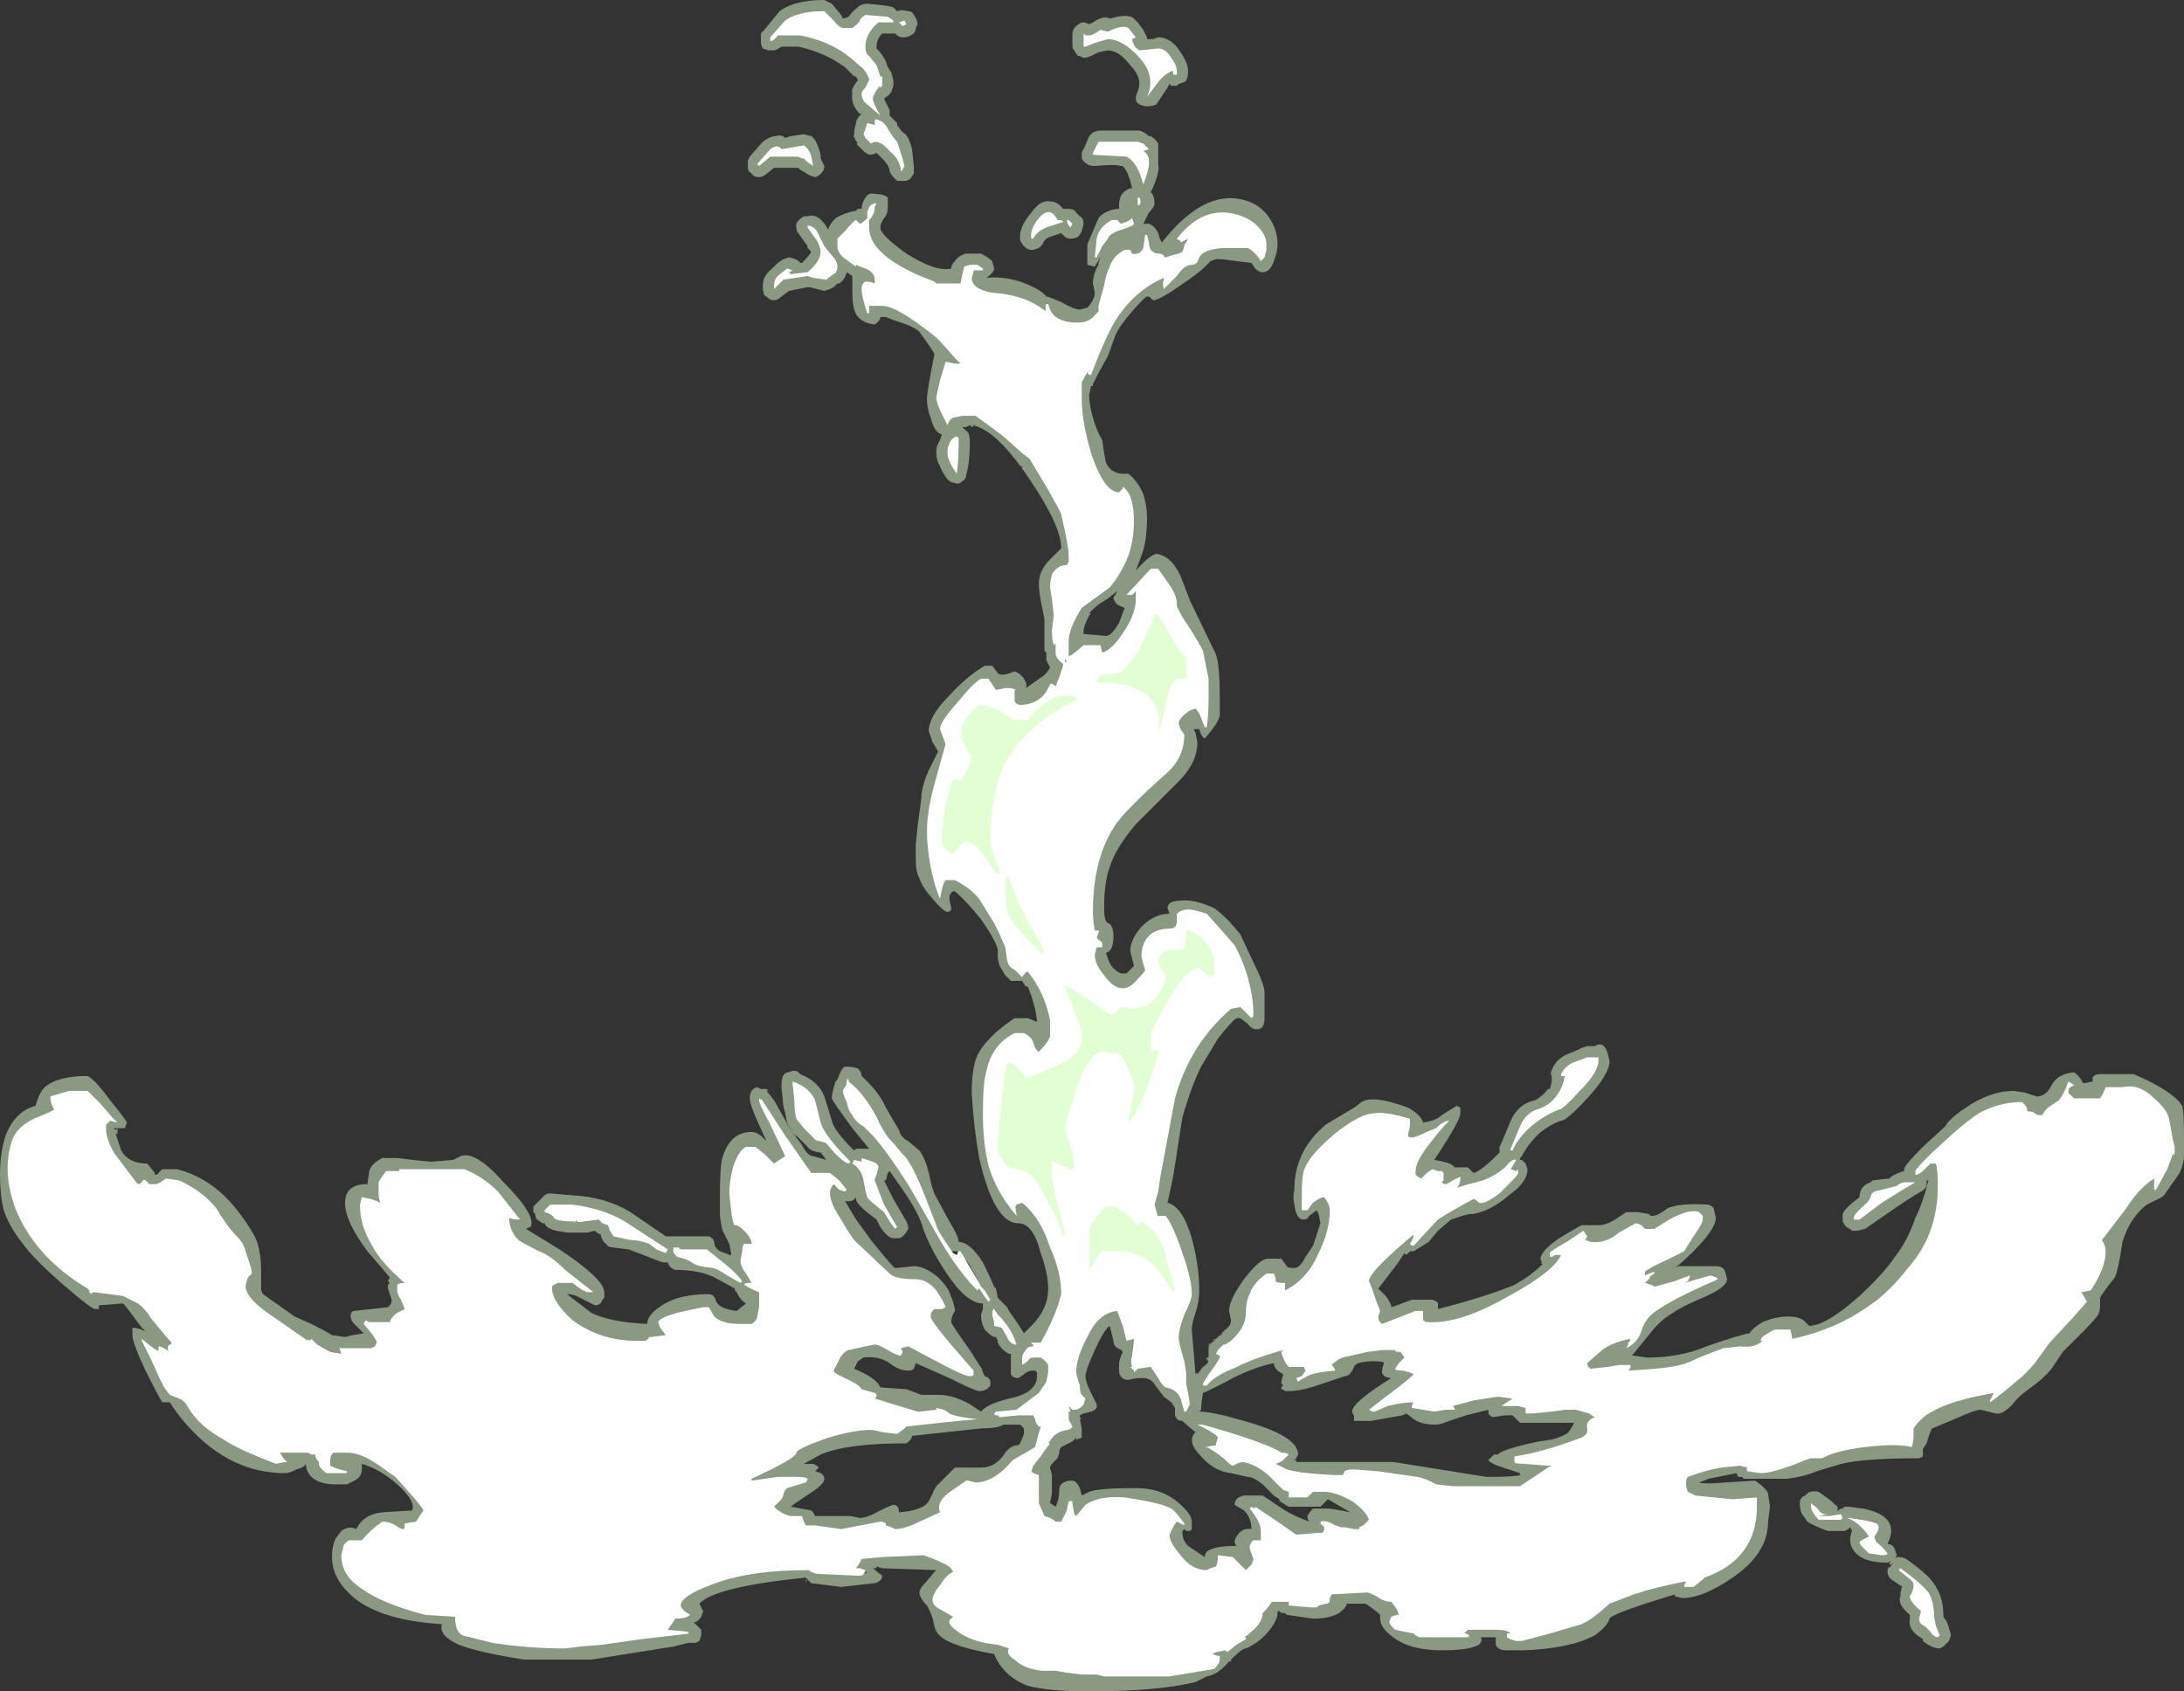 <?xml version="1.0" encoding="UTF-8" standalone="no"?>
<svg xmlns:ffdec="https://www.free-decompiler.com/flash" xmlns:xlink="http://www.w3.org/1999/xlink" ffdec:objectType="shape" height="45.35px" width="58.55px" xmlns="http://www.w3.org/2000/svg">
  <rect width="100%" height="100%" fill="#333333" stroke="none"/>
  <g transform="matrix(1.0, 0.0, 0.0, 1.0, 7.1, 39.75)">
    <path d="M23.4 -39.15 L23.55 -38.95 Q23.6 -38.85 23.65 -38.75 L23.65 -38.7 23.8 -38.7 23.95 -38.75 Q24.3 -38.75 24.55 -38.35 24.75 -38.05 24.75 -37.85 24.75 -37.6 24.65 -37.55 L24.5 -37.5 24.45 -37.45 Q24.35 -37.45 24.3 -37.45 L24.25 -37.5 24.2 -37.4 23.9 -36.95 Q23.8 -36.9 23.65 -36.9 23.55 -36.9 23.45 -36.95 23.35 -37.0 23.35 -37.1 23.35 -37.2 23.4 -37.3 23.55 -37.65 23.2 -38.0 22.9 -38.4 22.6 -38.4 L22.35 -38.35 22.15 -38.25 22.0 -38.2 Q21.9 -38.2 21.85 -38.25 L21.8 -38.25 Q21.75 -38.3 21.7 -38.4 21.65 -38.45 21.65 -38.5 L21.65 -38.85 Q21.65 -38.95 21.75 -39.05 21.85 -39.15 21.95 -39.15 22.0 -39.15 22.1 -39.1 L22.2 -39.15 Q22.5 -39.35 22.65 -39.25 23.15 -39.4 23.3 -39.25 L23.4 -39.15 M23.7 -36.1 L23.75 -36.1 Q23.9 -36.0 23.95 -35.9 L23.95 -35.35 Q24.0 -35.15 23.8 -34.7 L23.75 -34.6 Q23.85 -34.5 23.85 -34.3 23.85 -34.2 23.7 -34.05 L23.55 -33.75 23.7 -33.75 Q23.85 -33.7 23.95 -33.5 24.0 -33.3 24.05 -33.25 25.15 -34.65 26.2 -34.4 26.65 -34.3 26.9 -33.95 27.15 -33.6 27.15 -33.2 27.15 -33.0 27.05 -32.75 26.95 -32.45 26.75 -32.45 26.65 -32.45 26.55 -32.55 L26.45 -32.7 25.65 -32.8 25.5 -32.8 25.35 -32.75 Q25.15 -32.5 24.55 -32.1 24.05 -31.75 23.85 -31.7 23.8 -31.7 23.75 -31.75 23.75 -31.8 23.65 -31.8 23.6 -31.8 23.25 -31.4 22.9 -31.0 22.8 -30.75 L22.6 -30.2 22.35 -29.75 22.2 -29.45 22.2 -29.4 22.15 -29.4 22.1 -29.15 Q22.1 -28.9 22.2 -28.55 22.3 -28.2 22.45 -27.95 22.5 -27.55 22.55 -27.35 22.7 -27.0 23.15 -27.05 23.4 -26.85 23.55 -26.5 23.65 -26.2 23.65 -25.85 23.65 -25.35 23.55 -25.0 23.45 -24.7 23.35 -24.45 23.7 -24.85 23.9 -24.9 24.3 -24.85 24.55 -24.3 L24.8 -23.65 25.5 -22.2 Q25.6 -21.9 25.6 -21.05 L25.6 -20.55 Q25.55 -20.35 25.2 -19.95 25.1 -20.0 25.05 -20.2 L24.9 -20.2 24.95 -20.1 25.0 -19.85 Q25.0 -19.3 24.5 -18.8 L23.35 -17.65 Q22.8 -17.0 22.65 -16.5 22.5 -16.1 22.5 -15.4 22.5 -15.05 22.6 -15.0 22.75 -14.95 22.75 -14.65 22.75 -14.25 22.55 -14.2 L22.6 -14.05 Q22.7 -13.75 22.95 -13.65 L23.1 -13.65 23.3 -13.85 23.2 -14.25 Q23.2 -14.55 23.5 -14.9 23.85 -15.25 24.25 -15.25 L24.2 -15.4 Q24.2 -15.6 24.55 -15.6 24.9 -15.65 25.45 -15.4 25.6 -15.3 25.85 -15.05 L26.15 -14.7 26.5 -13.95 Q26.8 -13.35 26.8 -13.15 L26.8 -12.45 Q26.8 -12.15 26.6 -12.15 26.45 -12.15 26.35 -12.3 L26.15 -12.45 26.05 -12.45 Q25.9 -12.35 25.55 -11.9 L25.1 -11.15 Q24.85 -10.65 24.6 -9.8 L24.35 -8.2 24.2 -7.5 Q24.6 -7.4 24.85 -6.55 25.05 -5.8 25.05 -5.15 25.05 -4.85 24.95 -4.55 24.85 -4.25 24.85 -4.1 L24.95 -2.9 25.0 -2.95 25.0 -2.9 25.15 -3.1 Q25.25 -3.15 25.3 -3.25 L25.25 -3.3 25.25 -3.35 25.3 -3.35 25.3 -3.6 Q25.3 -3.7 25.45 -3.8 L25.5 -3.85 25.4 -3.8 25.45 -3.85 25.5 -3.85 25.6 -3.95 25.65 -3.95 25.65 -4.0 25.75 -4.1 Q25.9 -4.2 25.9 -4.35 L25.85 -4.6 Q25.85 -4.9 26.25 -5.45 26.7 -6.05 26.95 -6.0 L27.25 -6.0 27.4 -5.8 Q27.4 -5.75 27.6 -5.75 27.75 -5.75 27.9 -6.05 L28.1 -6.35 28.3 -6.95 28.25 -7.2 28.2 -7.3 28.0 -7.15 Q27.95 -7.05 27.85 -7.05 27.65 -7.05 27.6 -7.45 27.55 -7.65 27.6 -7.85 27.6 -8.9 28.45 -9.6 L29.2 -10.05 29.4 -10.2 Q29.7 -10.4 30.65 -10.05 31.0 -9.85 31.05 -9.65 31.4 -9.7 31.55 -9.85 L31.95 -10.1 32.05 -10.05 32.05 -9.9 Q32.05 -9.7 31.35 -8.65 31.7 -8.6 31.85 -8.5 L31.9 -8.45 32.25 -8.45 32.4 -8.3 Q32.5 -8.3 32.85 -8.6 L33.1 -8.85 33.1 -9.0 33.15 -9.1 33.4 -9.7 Q33.6 -10.15 34.05 -10.25 34.25 -10.35 34.4 -10.55 L34.45 -10.55 34.5 -10.75 34.5 -10.9 Q34.45 -10.95 34.5 -11.05 34.6 -11.35 34.95 -11.5 35.1 -11.55 35.3 -11.65 L35.45 -11.7 35.65 -11.7 Q35.9 -11.85 36.0 -11.5 L36.05 -11.3 Q36.05 -10.95 35.45 -10.3 34.9 -9.7 34.75 -9.7 34.45 -9.6 34.15 -9.35 33.9 -9.1 33.75 -8.85 L33.7 -8.75 33.65 -8.7 33.65 -8.65 33.7 -8.65 33.8 -8.55 33.85 -8.4 Q33.85 -8.05 33.35 -7.7 32.9 -7.3 32.4 -7.2 L32.3 -7.2 32.1 -7.15 31.8 -7.05 31.45 -6.75 31.2 -6.45 30.8 -6.2 30.7 -6.2 30.6 -6.1 30.55 -6.15 30.35 -5.85 29.85 -5.2 30.05 -5.0 Q30.2 -4.8 30.2 -4.7 L30.35 -4.75 30.75 -4.9 31.3 -4.9 Q31.45 -4.85 31.45 -4.8 L31.45 -4.65 Q32.8 -5.0 33.5 -5.3 33.95 -5.55 34.25 -5.85 L34.2 -5.9 34.25 -5.9 Q34.2 -5.95 34.2 -6.0 34.2 -6.2 34.7 -6.55 35.2 -6.85 35.3 -6.9 L35.8 -6.9 Q35.95 -6.9 36.2 -7.05 L36.5 -7.25 36.8 -7.25 37.1 -7.2 37.15 -7.15 37.2 -7.15 Q37.35 -7.15 37.6 -7.35 37.95 -7.5 38.7 -7.45 38.85 -7.4 38.85 -7.3 L38.9 -7.1 Q38.9 -6.8 38.3 -6.2 38.0 -5.9 37.8 -5.75 L37.9 -5.8 38.9 -5.8 Q39.1 -5.8 39.15 -5.65 L39.2 -5.45 Q39.2 -5.25 38.65 -5.0 37.95 -4.7 37.75 -4.55 37.4 -4.35 37.1 -3.95 L36.65 -3.4 36.7 -3.4 37.05 -3.35 Q37.95 -3.35 38.65 -3.65 39.5 -3.95 39.8 -4.0 39.9 -4.15 40.15 -4.3 40.5 -4.45 40.85 -4.45 41.1 -4.45 41.25 -4.35 L41.4 -4.2 Q41.85 -4.2 42.75 -5.0 43.4 -5.6 43.7 -6.05 44.05 -6.5 44.25 -7.1 44.45 -7.5 44.6 -8.1 L44.55 -8.1 44.55 -7.95 Q44.5 -7.85 44.4 -7.8 44.05 -7.6 43.55 -7.25 L42.9 -6.8 42.7 -6.75 42.55 -6.75 Q42.5 -6.8 42.4 -6.85 42.35 -6.9 42.3 -7.0 L42.3 -7.05 Q42.3 -7.15 42.3 -7.2 42.35 -7.35 42.75 -7.65 42.75 -7.95 43.05 -8.05 L43.1 -8.1 43.55 -8.15 43.6 -8.2 Q43.75 -8.3 43.95 -8.35 L43.95 -8.4 Q43.95 -8.5 44.45 -9.0 L45.05 -9.55 Q45.15 -9.75 45.6 -10.05 46.25 -10.5 46.9 -10.5 L47.2 -10.45 47.5 -10.35 Q47.75 -10.35 47.9 -10.65 48.05 -10.95 48.5 -11.0 48.65 -10.9 48.75 -10.7 L49.0 -10.75 49.0 -10.85 Q49.05 -10.95 49.2 -10.95 L50.1 -10.95 Q51.15 -10.5 51.4 -10.1 51.45 -9.95 51.45 -9.3 L51.45 -8.8 Q51.45 -8.5 51.3 -8.25 L50.95 -7.75 Q50.9 -7.65 50.65 -7.55 L50.45 -7.45 Q50.0 -7.1 49.8 -6.45 49.7 -5.75 49.6 -5.5 L49.4 -5.25 Q49.25 -5.05 49.2 -4.95 L49.2 -4.75 Q49.2 -4.6 49.15 -4.5 49.05 -4.35 48.7 -4.0 L48.2 -3.5 47.9 -3.05 Q47.7 -2.8 47.35 -2.55 47.0 -2.3 46.9 -2.15 46.6 -1.8 46.4 -1.85 L46.0 -1.95 Q45.85 -1.95 45.3 -1.7 L44.7 -1.45 Q44.65 -1.4 44.55 -1.05 L44.45 -0.9 44.45 -0.7 44.35 -0.65 Q42.65 -0.65 42.1 -0.45 L41.6 -0.3 Q41.25 -0.15 40.8 -0.1 L39.65 -0.1 39.6 -0.15 39.5 -0.15 39.45 -0.25 38.7 -0.1 Q38.6 -0.05 38.45 0.0 38.6 0.05 39.15 0.0 L39.95 -0.05 Q40.25 0.15 40.3 0.3 L40.35 0.65 40.3 1.05 Q40.3 1.9 39.35 2.55 38.55 3.1 38.0 3.1 L37.8 3.05 37.8 3.0 37.0 3.25 Q36.1 3.55 36.05 3.65 36.0 3.85 35.65 4.1 35.0 4.45 33.75 4.5 L33.3 4.5 Q33.05 4.5 33.0 4.35 L33.0 4.15 32.6 4.15 Q32.65 4.25 32.55 4.35 32.3 4.5 31.55 4.5 30.7 4.5 30.25 4.15 29.9 3.9 29.9 3.65 29.9 3.6 29.9 3.55 L29.85 3.5 Q29.6 3.3 29.5 3.25 L29.0 3.25 Q29.0 3.35 28.8 3.5 28.55 3.65 28.1 3.65 L27.4 3.55 27.35 3.5 27.25 3.5 27.2 3.45 27.15 3.45 27.15 3.5 Q27.15 3.7 26.9 4.0 26.65 4.3 26.3 4.45 26.2 4.45 25.9 4.75 L25.9 4.8 25.85 4.8 25.8 4.85 Q25.55 5.15 25.25 5.2 L24.95 5.35 Q23.95 5.6 22.1 5.6 21.0 5.6 20.45 5.45 19.8 5.2 19.55 4.6 18.7 4.45 18.3 4.25 18.0 4.1 17.95 3.85 17.9 3.55 17.75 3.3 17.55 3.1 17.55 2.95 17.55 2.85 17.7 2.7 L17.95 2.4 18.0 2.35 16.55 2.3 16.4 2.25 16.4 2.3 16.3 2.3 16.55 2.5 Q16.55 2.65 16.35 2.7 L15.45 2.8 14.65 2.7 14.5 2.55 Q12.05 2.8 11.65 3.25 L11.75 3.45 11.7 3.6 Q11.6 3.75 11.5 3.75 L11.7 3.95 11.7 4.1 11.65 4.25 11.55 4.3 11.35 4.3 10.95 4.4 8.75 4.75 6.95 4.75 Q5.7 4.55 5.2 4.35 4.65 4.1 4.75 3.8 3.15 3.7 2.4 3.1 1.8 2.6 1.8 2.0 1.8 1.7 1.9 1.5 L2.05 1.3 Q2.25 1.15 2.45 1.25 2.65 0.85 3.15 0.8 L3.95 0.75 Q4.05 0.5 3.55 0.05 3.1 -0.35 2.6 -0.5 L2.6 -0.35 Q2.6 -0.15 2.4 -0.05 L2.2 0.05 1.9 0.05 Q1.45 0.05 1.25 -0.15 1.1 -0.3 1.1 -0.5 1.05 -0.4 0.85 -0.35 0.65 -0.25 0.55 -0.25 -0.7 -0.25 -1.7 -1.15 -2.2 -1.6 -2.55 -2.15 L-2.75 -2.15 Q-2.85 -2.3 -3.2 -3.0 -3.55 -3.75 -3.55 -3.95 L-3.55 -4.15 Q-3.4 -4.15 -3.2 -4.05 L-3.3 -4.15 Q-3.7 -4.7 -3.8 -4.8 L-4.45 -4.75 -4.45 -4.65 Q-4.5 -4.65 -4.55 -4.65 -4.65 -4.65 -5.4 -5.3 -6.15 -5.95 -6.45 -6.35 -6.85 -6.85 -7.0 -7.3 -7.1 -7.7 -7.1 -8.25 -7.1 -8.85 -6.95 -9.3 -6.7 -9.95 -6.15 -10.1 -6.05 -10.45 -5.9 -10.6 -5.55 -10.9 -4.75 -10.9 -4.55 -10.8 -4.15 -10.25 -3.7 -9.7 -3.7 -9.65 L-3.75 -9.5 -3.95 -9.5 -3.95 -9.35 -4.0 -9.35 -3.85 -8.9 Q-3.65 -8.55 -3.15 -8.55 L-2.95 -8.3 -2.95 -8.25 -2.9 -8.25 -2.75 -8.4 -2.35 -8.4 Q-1.6 -8.2 -1.05 -7.65 -0.65 -7.25 -0.3 -6.65 -0.1 -6.3 -0.1 -5.65 L-0.1 -5.15 -0.05 -5.05 0.8 -4.45 1.25 -4.25 Q1.65 -4.05 1.8 -3.95 L2.15 -3.9 2.35 -3.95 2.65 -4.0 2.4 -4.25 Q2.3 -4.35 2.3 -4.45 2.3 -4.6 2.4 -4.6 L3.3 -4.7 3.35 -4.75 Q3.4 -4.8 3.4 -4.9 L3.3 -5.2 3.3 -5.3 3.35 -5.35 3.3 -5.4 3.35 -5.5 2.75 -6.2 Q2.15 -7.0 2.15 -7.5 2.15 -8.0 2.75 -8.0 L2.8 -8.35 Q2.85 -8.55 3.15 -8.7 L3.55 -8.7 3.95 -8.65 4.45 -8.6 5.05 -8.65 5.25 -8.75 Q5.65 -8.9 6.4 -8.05 7.15 -7.3 7.15 -6.95 7.15 -6.85 7.1 -6.85 L7.0 -6.8 7.9 -6.25 Q9.1 -5.45 9.1 -5.1 L9.1 -4.95 9.05 -4.9 Q9.0 -4.75 8.85 -4.75 L8.45 -4.95 Q8.3 -5.05 8.1 -5.05 L8.75 -4.55 Q9.25 -4.3 10.25 -4.25 10.25 -4.5 10.65 -4.75 11.1 -5.05 11.9 -5.05 12.05 -5.05 12.1 -4.85 12.2 -4.65 12.65 -4.6 L12.9 -4.8 Q12.8 -4.85 12.7 -5.0 L12.65 -5.1 12.6 -5.15 12.6 -5.2 12.05 -5.5 Q11.65 -5.7 11.0 -5.7 10.95 -5.7 10.85 -5.8 L10.8 -5.9 10.7 -5.9 Q10.65 -5.9 10.4 -6.0 L10.15 -6.1 9.75 -6.25 9.35 -6.3 Q9.2 -6.3 9.15 -6.4 9.05 -6.45 9.0 -6.65 L8.9 -6.7 8.85 -6.75 8.65 -6.7 8.15 -6.7 Q7.55 -6.75 7.5 -6.95 L7.45 -6.95 7.3 -7.05 Q7.25 -7.1 7.25 -7.2 L7.2 -7.25 7.2 -7.4 7.5 -7.7 Q7.55 -7.75 7.65 -7.75 L8.25 -7.7 Q9.15 -7.65 9.8 -7.25 L10.75 -6.6 11.9 -6.6 Q12.05 -6.55 12.05 -6.4 12.1 -6.2 12.35 -6.15 L12.45 -6.1 12.5 -6.1 12.5 -6.15 12.45 -6.4 12.3 -6.7 Q12.25 -6.75 12.2 -7.15 L12.2 -7.7 Q12.2 -8.35 12.25 -8.65 12.45 -9.4 13.05 -9.4 13.15 -9.4 13.3 -9.3 L13.45 -9.15 Q13.4 -9.25 13.2 -9.7 13.0 -10.15 13.0 -10.3 13.0 -10.55 13.2 -10.6 L13.3 -10.55 13.45 -10.55 13.5 -10.5 13.45 -10.5 Q13.5 -10.45 13.45 -10.5 L13.65 -10.25 Q13.85 -9.9 14.1 -9.45 L14.4 -9.05 Q14.55 -8.75 14.7 -8.75 L15.05 -8.65 14.9 -8.85 14.85 -8.85 Q14.6 -8.9 14.55 -9.0 L14.25 -9.3 14.2 -9.3 Q14.1 -9.45 14.0 -9.65 L13.95 -9.9 13.9 -10.1 13.85 -10.6 13.85 -10.65 Q13.85 -11.0 14.05 -11.0 14.25 -11.1 14.35 -10.95 14.85 -10.75 15.0 -10.35 L15.2 -9.7 Q15.25 -9.45 15.75 -8.95 L15.8 -8.9 15.85 -8.95 16.2 -8.95 15.75 -9.5 Q15.2 -10.25 15.2 -10.3 15.2 -10.45 15.3 -10.75 L15.35 -10.8 Q15.45 -11.1 15.55 -11.15 15.75 -11.15 15.9 -11.1 16.0 -11.0 16.0 -10.9 L16.15 -10.75 Q16.5 -10.4 16.65 -10.05 L17.0 -9.45 Q17.05 -9.25 17.25 -9.15 L17.55 -8.9 Q17.7 -8.7 17.8 -8.3 17.9 -7.8 18.0 -7.65 L18.35 -7.0 Q18.6 -6.6 18.6 -6.45 18.9 -6.45 19.25 -5.9 19.45 -5.5 19.55 -5.25 L19.6 -5.2 19.65 -4.95 19.9 -4.7 19.95 -4.6 Q20.2 -4.25 20.35 -4.0 L20.55 -4.2 Q21.0 -4.65 21.0 -5.2 21.0 -5.6 20.8 -6.15 20.6 -6.95 20.2 -6.95 19.55 -6.95 19.15 -8.7 19.0 -9.55 18.95 -10.45 18.95 -11.1 19.1 -11.45 19.35 -11.95 20.1 -12.45 L20.45 -12.45 20.7 -12.35 20.7 -12.4 20.65 -12.7 20.55 -13.05 20.45 -13.3 20.4 -13.3 20.3 -13.45 20.0 -13.45 19.85 -13.6 19.7 -13.85 Q19.65 -14.0 19.65 -14.1 L19.65 -14.25 Q19.65 -14.45 19.2 -15.1 18.8 -15.6 18.5 -15.85 L18.45 -15.85 Q18.35 -15.8 18.35 -15.65 L18.4 -15.4 18.4 -15.35 Q18.35 -15.3 18.3 -15.3 18.2 -15.3 17.9 -15.65 17.6 -16.0 17.55 -16.2 17.45 -16.35 17.45 -16.7 L17.45 -17.1 17.5 -17.6 17.6 -18.35 Q17.6 -18.65 17.8 -19.1 L18.05 -19.6 17.9 -19.85 17.8 -20.15 Q17.8 -20.55 18.35 -21.1 18.8 -21.6 19.3 -21.9 L19.5 -21.9 19.65 -21.7 Q19.75 -21.6 20.1 -21.75 20.25 -21.7 20.35 -21.55 20.45 -21.4 20.4 -21.3 L20.9 -21.65 Q21.0 -21.75 21.05 -21.85 L20.95 -22.05 20.95 -22.25 20.9 -22.3 20.9 -23.15 20.8 -23.65 Q20.75 -23.95 20.75 -24.1 20.75 -24.45 21.05 -24.75 L21.35 -25.05 Q21.35 -25.65 20.5 -26.9 19.6 -28.25 18.95 -28.35 L19.05 -28.35 18.95 -28.3 18.9 -28.35 18.8 -28.3 18.7 -28.3 18.8 -28.2 Q18.9 -28.15 18.9 -27.9 18.9 -27.35 18.8 -27.0 18.8 -26.9 18.7 -26.85 18.6 -26.75 18.5 -26.8 18.4 -26.8 18.3 -26.9 18.15 -27.1 18.1 -27.25 18.0 -27.4 18.0 -27.65 18.0 -27.8 18.1 -27.95 L18.15 -28.1 Q17.95 -28.15 17.85 -28.55 17.75 -28.8 17.75 -29.05 17.75 -29.25 17.95 -30.25 17.95 -30.3 17.55 -30.85 17.45 -30.95 17.2 -31.05 16.75 -31.2 16.65 -31.25 L16.5 -31.25 Q16.5 -31.15 16.35 -31.05 15.9 -31.1 15.8 -31.45 15.75 -31.6 15.75 -32.0 L15.75 -32.35 15.6 -32.45 Q15.55 -32.25 15.4 -32.15 L15.35 -32.15 15.25 -32.05 15.15 -32.0 15.0 -31.95 14.6 -32.05 14.55 -32.05 14.05 -31.95 13.85 -31.8 Q13.75 -31.7 13.65 -31.7 13.55 -31.7 13.5 -31.75 L13.45 -31.8 Q13.35 -31.8 13.35 -32.1 13.35 -32.35 13.6 -32.55 L13.75 -32.7 13.9 -32.8 14.05 -32.85 Q14.3 -32.8 14.35 -32.7 L14.4 -32.7 Q14.6 -32.9 14.65 -33.0 L14.55 -33.1 14.55 -33.15 14.3 -33.5 Q14.25 -33.55 14.25 -33.65 14.2 -33.8 14.45 -33.95 L14.55 -33.95 Q14.85 -34.05 15.1 -33.6 15.15 -33.75 15.3 -33.9 15.55 -34.05 15.85 -34.1 L15.9 -34.15 16.0 -34.15 Q16.0 -34.3 16.1 -34.45 16.2 -34.6 16.35 -34.55 16.6 -34.55 16.7 -34.45 L16.7 -34.2 Q16.7 -34.0 16.6 -33.9 16.5 -33.75 16.5 -33.65 16.5 -33.45 17.2 -32.95 18.0 -32.45 18.4 -32.55 18.4 -32.65 18.5 -32.75 18.6 -32.9 18.8 -32.95 L19.2 -32.95 Q19.4 -32.85 19.5 -32.75 L19.55 -32.55 Q19.55 -32.45 19.35 -32.3 19.75 -32.35 20.25 -32.2 20.8 -32.0 20.95 -31.8 21.0 -31.8 21.35 -31.65 21.7 -31.45 21.85 -31.45 L22.05 -31.5 22.1 -31.55 Q22.25 -31.75 22.25 -31.9 L22.2 -32.15 Q22.2 -32.4 22.35 -32.65 L22.35 -32.7 22.4 -32.85 22.25 -32.6 22.05 -32.65 22.05 -33.2 22.35 -33.9 Q22.5 -34.1 22.85 -34.15 L22.9 -34.15 22.9 -34.25 Q22.9 -34.6 23.2 -34.7 L23.25 -34.7 Q23.15 -35.15 23.0 -35.3 L22.95 -35.3 Q22.8 -35.35 22.25 -35.3 22.1 -35.3 22.05 -35.35 21.95 -35.4 21.9 -35.5 L21.9 -35.6 Q21.9 -35.7 21.95 -35.75 L22.1 -36.1 22.2 -36.2 22.35 -36.25 23.45 -36.25 Q23.6 -36.2 23.7 -36.1 M17.45 -39.0 Q17.45 -38.8 17.15 -38.75 L17.05 -38.75 16.95 -38.8 16.9 -38.85 16.55 -38.85 Q16.4 -38.7 16.4 -38.5 L16.4 -38.45 Q16.55 -38.3 16.65 -38.1 L16.7 -37.95 16.8 -37.8 16.85 -37.6 16.85 -37.45 16.8 -37.3 Q16.75 -37.2 16.65 -37.15 L16.6 -37.1 16.75 -36.8 16.75 -36.65 16.95 -36.45 16.95 -36.4 Q17.05 -36.25 17.1 -36.2 17.25 -36.15 17.35 -35.75 L17.4 -35.3 17.4 -35.1 17.3 -34.95 17.2 -34.9 16.95 -34.9 16.85 -35.0 Q16.8 -35.05 16.75 -35.15 16.75 -35.3 16.55 -35.5 L16.4 -35.65 Q16.3 -35.6 16.2 -35.6 16.1 -35.65 16.05 -35.7 L15.85 -35.9 15.9 -35.9 Q15.75 -36.1 15.8 -36.15 15.8 -36.3 15.85 -36.45 L15.85 -36.5 Q15.9 -36.6 15.95 -36.65 L16.0 -36.7 15.95 -36.7 Q15.7 -36.95 15.75 -37.25 15.7 -37.35 15.9 -37.6 L15.85 -37.7 15.8 -37.7 15.55 -37.95 Q15.0 -38.35 14.3 -38.5 L13.85 -38.5 Q13.7 -38.4 13.65 -38.4 L13.5 -38.4 13.35 -38.45 Q13.3 -38.55 13.3 -38.6 L13.3 -38.8 Q13.3 -38.9 13.35 -38.9 L13.8 -39.45 Q14.2 -39.75 15.0 -39.75 L15.2 -39.65 15.45 -39.35 15.5 -39.25 15.65 -39.3 Q15.7 -39.4 15.95 -39.6 16.05 -39.65 16.15 -39.65 16.75 -39.6 16.85 -39.55 L16.95 -39.45 Q17.05 -39.5 17.25 -39.45 17.35 -39.45 17.4 -39.35 17.5 -39.2 17.5 -39.1 L17.45 -39.0 M13.0 -35.55 L13.35 -35.95 Q13.55 -36.1 13.7 -36.1 13.85 -36.15 13.95 -36.05 L14.1 -36.1 14.45 -36.15 14.65 -36.1 Q14.8 -36.0 14.9 -35.6 L14.9 -35.5 15.0 -35.3 Q15.0 -35.2 14.95 -35.15 14.9 -35.05 14.75 -35.0 L14.6 -35.05 Q14.45 -35.15 14.35 -35.2 L14.3 -35.25 13.65 -35.25 13.4 -35.05 Q13.3 -35.0 13.25 -35.0 13.1 -35.0 13.05 -35.1 12.95 -35.15 12.95 -35.25 L12.95 -35.45 13.0 -35.55 M21.85 -33.95 Q21.95 -33.9 21.95 -33.75 L21.9 -33.55 Q21.85 -33.45 21.8 -33.4 21.7 -33.35 21.6 -33.35 21.5 -33.35 21.45 -33.4 L21.35 -33.5 21.05 -33.4 Q20.9 -33.35 20.85 -33.2 L20.75 -33.1 20.6 -33.05 20.55 -33.05 Q20.45 -33.05 20.35 -33.15 20.3 -33.2 20.25 -33.3 20.2 -33.65 20.55 -34.05 20.8 -34.4 21.05 -34.35 21.25 -34.35 21.4 -34.15 L21.55 -34.15 Q21.7 -34.15 21.75 -34.05 L21.85 -33.95 M22.35 -33.3 L22.35 -33.3 M20.3 -27.25 L20.25 -27.25 20.3 -27.2 20.3 -27.25 M22.1 -23.25 Q21.95 -22.95 21.95 -22.85 L21.95 -22.75 22.55 -22.7 Q22.7 -22.7 22.9 -23.05 L23.05 -23.45 Q22.8 -23.55 22.8 -23.6 L22.75 -23.7 Q22.75 -23.75 22.8 -23.8 L22.85 -23.9 22.6 -23.7 Q22.25 -23.5 22.1 -23.3 L22.15 -23.3 22.1 -23.25 M18.5 -15.85 L18.5 -15.85 M19.55 -14.25 L19.55 -14.25 M13.5 -9.75 Q13.55 -9.65 13.75 -9.35 L13.55 -9.8 13.5 -9.75 M15.85 -7.65 Q15.75 -7.5 15.55 -7.55 L15.85 -7.05 16.25 -6.5 Q16.85 -5.75 16.9 -5.75 L17.4 -5.8 Q17.7 -5.8 18.05 -5.5 18.3 -5.25 18.35 -5.1 18.5 -4.75 18.5 -4.6 18.4 -4.45 18.4 -4.3 18.4 -4.25 18.9 -3.55 L19.25 -3.0 19.2 -3.1 19.25 -2.95 19.3 -2.85 Q19.45 -2.8 19.45 -2.7 L19.45 -2.6 Q19.35 -2.45 19.15 -2.45 19.05 -2.45 18.35 -2.8 L17.45 -3.2 17.4 -3.05 Q17.35 -3.0 17.25 -3.0 17.0 -3.0 16.75 -3.2 16.45 -3.4 16.05 -3.35 L15.9 -3.25 15.8 -3.05 Q16.4 -2.8 16.5 -2.55 L17.2 -2.5 17.6 -2.35 18.05 -2.35 Q18.45 -2.35 18.9 -2.1 L19.2 -1.9 Q19.35 -2.1 19.95 -2.25 20.7 -2.4 20.7 -2.85 L20.7 -2.95 20.65 -3.0 Q20.75 -3.0 20.6 -3.0 20.45 -3.0 20.35 -2.9 L20.2 -2.8 Q20.05 -2.8 20.0 -2.9 L20.0 -3.45 19.95 -3.45 Q19.75 -3.55 19.65 -3.75 L19.65 -3.8 19.6 -3.9 19.55 -3.9 Q19.45 -3.95 19.4 -4.0 L19.3 -4.1 19.25 -4.2 Q19.2 -4.35 19.2 -4.5 L19.25 -4.65 19.25 -4.8 Q18.8 -4.8 18.25 -5.65 17.85 -6.25 17.65 -6.8 17.55 -7.2 17.1 -7.85 L16.75 -8.35 16.7 -8.3 16.65 -8.1 16.6 -8.1 16.85 -7.6 17.2 -7.0 Q17.25 -6.9 17.25 -6.8 17.2 -6.7 17.15 -6.65 L17.1 -6.6 Q17.05 -6.55 17.0 -6.55 L16.85 -6.55 Q16.7 -6.55 16.5 -6.85 L16.4 -7.05 Q15.85 -7.45 15.85 -7.6 L15.85 -7.65 M16.9 -5.8 L16.9 -5.8 M14.8 -0.45 L14.85 -0.4 14.75 -0.3 Q15.0 -0.25 15.0 -0.1 15.0 0.05 14.6 0.3 14.15 0.6 14.1 0.65 L14.65 0.75 14.7 0.8 14.75 0.9 15.7 0.9 15.95 0.95 Q16.15 0.95 16.5 0.75 16.8 0.6 16.85 0.6 17.0 0.6 17.0 0.8 17.65 0.75 17.8 0.5 L17.9 0.3 Q17.95 0.15 18.05 0.05 L18.5 -0.4 19.2 -0.4 Q19.6 -0.4 19.85 -0.8 20.0 -1.0 20.2 -1.0 L20.25 -1.05 20.35 -1.3 20.35 -1.45 20.25 -1.55 19.8 -1.55 Q19.65 -1.45 19.2 -1.45 L17.35 -1.25 Q17.35 -1.15 17.2 -1.05 15.6 -1.05 14.9 -0.75 L14.45 -0.5 14.7 -0.5 14.8 -0.45 M22.65 -4.2 Q22.5 -4.1 22.25 -3.55 22.0 -3.0 22.0 -2.85 22.0 -2.7 22.15 -2.4 L22.3 -2.1 22.3 -2.0 22.25 -1.95 Q22.2 -1.9 21.95 -1.85 L21.85 -1.8 21.85 -1.75 21.9 -1.7 21.85 -1.7 21.9 -1.45 21.9 -1.2 21.75 -1.15 21.75 -1.2 21.65 -1.1 21.35 -0.95 Q21.3 -0.9 21.3 -0.8 L21.25 -0.65 21.15 -0.55 Q21.05 -0.45 21.05 -0.4 L21.1 -0.2 21.1 0.3 21.05 0.55 21.2 0.65 Q21.3 0.45 21.3 0.15 21.35 -0.05 21.65 -0.05 21.75 -0.05 21.85 0.15 L21.9 0.35 22.1 0.25 Q22.35 0.15 23.35 0.15 24.05 0.15 24.5 0.55 24.85 0.85 24.85 1.05 L24.85 1.25 24.8 1.3 24.7 1.3 24.65 1.25 24.6 1.3 24.6 1.35 Q24.6 1.55 24.75 1.7 L25.2 2.0 Q25.2 1.85 25.35 1.8 25.55 1.7 26.05 1.7 25.95 1.6 26.05 1.45 26.2 1.2 26.45 1.25 26.45 0.95 26.25 0.75 L26.0 0.6 Q26.0 0.4 26.25 0.35 L26.75 0.35 27.35 0.75 Q27.6 0.9 28.0 1.05 27.95 1.0 27.95 0.9 28.0 0.8 28.1 0.7 L28.55 0.7 28.85 0.75 29.1 0.8 28.5 0.45 28.3 0.65 27.45 0.65 27.2 0.5 27.2 0.45 27.05 0.35 26.75 0.05 Q26.5 -0.15 26.35 -0.15 L25.9 -0.25 Q25.45 -0.3 25.1 -0.7 24.7 -1.1 24.95 -1.35 L24.65 -1.6 24.6 -1.65 Q24.45 -1.65 24.4 -1.8 L24.4 -2.0 24.3 -2.15 24.1 -2.3 23.8 -2.7 Q23.7 -2.8 23.55 -2.8 L23.5 -2.8 Q23.35 -2.8 23.15 -2.75 22.95 -2.75 22.9 -2.95 L22.9 -3.15 Q22.9 -3.3 23.0 -3.5 L22.95 -3.55 23.0 -3.55 Q22.75 -3.6 22.75 -3.8 L22.65 -4.2 M18.85 -5.9 L18.55 -6.2 18.4 -6.2 18.5 -5.95 Q18.6 -5.8 19.05 -5.4 L19.15 -5.3 19.1 -5.45 18.85 -5.9 M31.2 -9.7 L31.2 -9.7 M25.3 -3.7 L25.35 -3.75 25.3 -3.65 25.3 -3.7 M25.05 -1.9 Q25.4 -1.9 26.25 -1.65 27.7 -1.25 27.7 -0.75 L27.65 -0.65 27.6 -0.6 27.65 -0.6 27.65 -0.55 30.25 -0.55 32.75 -0.15 Q33.55 -0.15 33.65 -0.2 L33.65 -0.25 33.35 -0.35 Q32.85 -0.5 32.8 -0.6 L32.95 -0.75 33.05 -0.75 Q33.2 -0.9 34.15 -1.1 L34.5 -1.15 Q34.85 -1.25 34.95 -1.35 L35.05 -1.5 35.1 -1.6 34.7 -1.6 Q34.25 -1.6 33.65 -1.6 33.55 -1.7 33.45 -1.8 L33.25 -1.8 32.9 -1.75 32.85 -1.8 Q32.8 -1.8 32.8 -1.9 L32.8 -1.95 32.2 -1.8 31.75 -1.65 Q31.5 -1.55 31.4 -1.55 31.0 -1.55 30.8 -1.7 L30.6 -1.85 30.5 -1.8 29.65 -1.65 29.2 -1.65 29.2 -1.8 Q29.15 -1.85 29.15 -1.9 29.15 -2.15 30.2 -2.8 30.0 -2.8 29.95 -2.95 29.95 -3.05 30.0 -3.2 30.0 -3.25 29.75 -3.25 29.25 -3.25 29.2 -3.1 29.1 -2.85 28.95 -2.85 L28.35 -2.65 Q27.8 -2.45 27.45 -2.45 L27.35 -2.45 27.3 -2.5 Q27.25 -2.45 27.25 -2.55 L27.3 -2.6 Q27.25 -2.65 27.25 -2.7 L27.3 -2.9 27.15 -3.0 Q27.05 -3.1 27.05 -3.2 26.55 -3.1 25.95 -2.8 25.4 -2.5 25.15 -2.4 25.1 -2.1 25.1 -1.95 L25.05 -1.9 M31.65 -6.85 L31.65 -6.85 M42.8 -7.7 L42.8 -7.7 M38.45 -5.35 L38.4 -5.3 38.75 -5.4 38.75 -5.45 38.45 -5.35 M43.5 1.65 Q43.65 1.65 43.7 1.8 L43.75 1.95 43.7 2.05 43.75 2.0 43.8 2.0 Q43.9 2.0 44.0 2.05 44.65 2.5 44.8 2.8 45.0 3.1 45.0 3.6 L45.1 3.75 Q45.2 4.05 45.2 4.1 L45.15 4.25 45.0 4.4 44.9 4.45 Q44.7 4.45 44.45 4.25 L44.45 4.2 44.3 4.1 Q44.05 3.9 44.1 3.65 L44.1 3.55 Q43.75 3.25 43.85 3.05 43.85 3.0 43.85 2.95 L43.9 2.75 43.9 2.8 Q43.6 2.6 43.55 2.55 43.5 2.45 43.5 2.4 43.5 2.3 43.55 2.25 L43.55 2.2 Q43.55 2.15 43.6 2.1 L43.5 2.15 Q42.75 2.15 42.55 1.75 42.45 1.55 42.55 1.3 L42.5 1.2 42.45 1.25 42.35 1.3 41.9 1.3 Q41.5 1.15 41.35 1.05 L41.25 0.9 Q41.15 0.8 41.15 0.55 41.15 0.4 41.3 0.35 41.4 0.2 41.65 0.25 41.95 0.45 42.05 0.55 L42.1 0.6 Q42.2 0.65 42.15 0.75 L42.2 0.75 Q42.2 0.7 42.3 0.7 L42.35 0.65 42.45 0.65 42.85 0.7 Q43.6 0.85 43.6 1.3 43.6 1.45 43.5 1.65 M43.6 2.2 L43.55 2.2 43.55 2.3 43.65 2.15 43.6 2.2 M24.6 1.2 L24.6 1.2 M26.2 4.55 L26.2 4.55 M21.6 0.65 L21.65 0.6 21.65 0.55 21.6 0.65 M14.5 2.6 L14.55 2.65 14.5 2.65 14.5 2.6 M16.1 2.4 L16.1 2.45 16.15 2.4 16.1 2.4 M-4.05 -9.5 L-4.0 -9.45 -3.95 -9.5 -4.05 -9.5 M-3.85 -4.7 L-3.85 -4.7" fill="#e1ffd2" fill-opacity="0.502" fill-rule="evenodd" stroke="none"/>
    <path d="M24.3 -38.2 Q24.45 -38.0 24.45 -37.85 L24.45 -37.75 24.35 -37.75 24.35 -37.85 Q24.15 -37.8 23.95 -37.55 L23.65 -37.15 Q23.9 -37.7 23.45 -38.2 23.0 -38.7 22.6 -38.7 L22.25 -38.6 22.0 -38.5 21.95 -38.5 21.95 -38.85 22.0 -38.8 22.1 -38.8 Q22.2 -38.8 22.4 -38.95 L22.6 -38.9 Q23.0 -39.1 23.15 -39.0 L23.35 -38.75 23.25 -38.7 Q23.25 -38.65 23.3 -38.55 23.35 -38.45 23.45 -38.4 L23.95 -38.45 Q24.15 -38.45 24.3 -38.2 M23.55 -35.9 L23.7 -35.75 23.55 -35.7 Q23.65 -35.65 23.7 -35.5 L23.7 -35.35 Q23.7 -35.2 23.55 -34.8 23.4 -35.4 23.1 -35.55 L22.2 -35.6 22.2 -35.65 22.35 -35.95 23.4 -35.95 23.55 -35.9 M26.6 -33.7 Q26.85 -33.45 26.85 -33.2 L26.85 -33.05 26.8 -32.85 26.7 -32.75 Q26.55 -33.0 26.35 -33.1 L25.65 -33.1 Q25.15 -33.05 25.05 -32.85 25.0 -32.65 24.85 -32.65 24.65 -32.65 24.45 -32.35 L24.1 -32.0 Q24.05 -32.15 24.1 -32.25 L24.1 -32.3 Q23.3 -31.95 22.8 -31.15 22.55 -30.75 22.15 -29.7 L22.1 -29.7 22.05 -29.75 22.15 -29.95 21.9 -29.5 Q21.9 -29.45 21.9 -29.05 21.9 -28.45 22.15 -27.6 22.5 -26.55 22.9 -26.55 L23.0 -26.65 23.0 -26.7 Q23.3 -26.5 23.3 -25.75 23.3 -25.3 23.15 -24.85 22.95 -24.35 22.65 -24.0 L21.9 -23.45 Q21.55 -22.9 21.55 -22.55 L21.55 -22.15 21.65 -22.2 21.95 -22.45 22.4 -22.45 22.45 -22.25 Q22.75 -22.35 23.05 -22.85 23.35 -23.3 23.35 -23.7 L23.35 -23.9 23.25 -23.8 23.1 -23.8 23.75 -24.5 23.95 -24.5 24.3 -24.0 Q24.45 -23.75 24.45 -23.55 L24.45 -23.5 Q24.55 -23.25 24.8 -22.9 25.05 -22.5 25.15 -22.3 L25.3 -21.55 25.3 -21.0 Q25.3 -20.55 25.25 -20.25 L25.2 -20.25 25.1 -20.5 Q25.05 -20.65 24.95 -20.75 L24.8 -20.7 Q24.5 -20.5 24.5 -20.35 L24.55 -20.2 24.65 -20.05 Q24.65 -19.4 24.1 -18.95 23.2 -18.15 22.85 -17.7 22.2 -16.8 22.2 -15.3 22.2 -15.1 22.25 -14.8 L22.3 -14.8 Q22.4 -14.8 22.35 -14.75 L22.3 -14.6 22.35 -14.55 Q22.45 -14.5 22.45 -14.45 L22.45 -14.35 22.3 -14.35 22.25 -14.15 Q22.25 -13.9 22.5 -13.6 22.75 -13.25 23.0 -13.25 23.2 -13.25 23.4 -13.5 23.6 -13.7 23.6 -13.75 L23.55 -13.9 23.5 -14.1 Q23.5 -14.4 23.65 -14.6 23.85 -14.85 24.25 -14.85 24.45 -14.85 24.45 -15.05 L24.45 -15.25 Q24.6 -15.4 24.9 -15.35 25.1 -15.3 25.25 -15.25 L25.7 -14.75 26.0 -14.4 Q26.2 -14.05 26.35 -13.55 26.5 -13.0 26.5 -12.6 L26.5 -12.5 26.45 -12.45 26.15 -12.75 25.9 -12.7 Q24.8 -11.75 24.4 -10.3 24.15 -8.95 24.0 -8.15 L23.95 -7.8 23.85 -7.45 23.95 -7.1 23.95 -7.15 24.15 -7.15 Q24.35 -6.9 24.6 -6.15 24.85 -5.45 24.85 -5.05 24.85 -4.9 24.65 -4.5 24.5 -4.1 24.5 -3.9 24.5 -3.8 24.55 -3.6 L24.65 -3.25 24.7 -2.95 24.7 -2.65 24.75 -2.4 24.8 -2.1 24.7 -1.9 24.65 -1.9 24.55 -2.25 Q24.45 -2.5 24.15 -2.55 24.05 -2.6 23.95 -2.8 L23.75 -3.1 23.4 -3.05 23.3 -2.95 23.3 -3.0 23.2 -3.1 23.25 -3.1 Q23.2 -3.25 23.25 -3.4 23.3 -3.75 23.3 -3.85 L23.1 -3.8 23.0 -4.2 22.85 -4.6 Q22.35 -4.55 22.05 -3.9 21.75 -3.35 21.75 -2.95 L21.8 -2.75 21.85 -2.6 Q21.85 -2.4 21.9 -2.35 L22.0 -2.25 21.95 -2.1 Q21.9 -2.0 21.75 -1.95 L21.65 -1.95 21.55 -2.05 21.6 -1.9 21.55 -1.9 21.55 -1.75 Q21.55 -1.65 21.6 -1.6 L21.65 -1.5 Q21.65 -1.45 21.5 -1.4 L21.45 -1.4 21.3 -1.35 21.15 -1.25 21.0 -1.05 21.05 -1.05 20.9 -0.85 20.8 -0.7 20.6 -0.45 20.55 -0.3 20.6 -0.25 20.75 -0.2 20.75 0.25 Q20.75 0.45 20.75 0.55 L20.9 0.9 Q21.1 0.95 21.2 1.05 L21.35 1.05 21.5 0.75 21.55 0.5 21.65 0.5 Q21.65 0.6 21.7 0.85 L21.75 0.9 22.0 0.6 Q22.35 0.35 23.05 0.4 24.05 0.55 24.3 0.7 24.4 0.75 24.65 1.1 L24.65 1.15 24.45 1.05 Q24.4 1.1 24.35 1.2 L24.25 1.4 Q24.25 1.6 24.55 1.95 24.85 2.35 25.25 2.35 L25.35 2.3 25.5 2.25 Q25.55 2.15 25.55 1.95 L25.95 2.0 Q26.1 2.15 26.3 2.35 L26.45 2.2 Q26.5 2.1 26.5 2.05 L26.45 1.9 Q26.4 1.8 26.4 1.7 L26.45 1.6 26.5 1.55 26.7 1.55 26.7 1.3 Q26.7 1.05 26.4 0.7 L26.45 0.65 26.55 0.7 26.55 0.65 27.15 1.05 27.65 1.4 28.25 1.35 28.35 1.35 Q28.4 1.3 28.4 1.25 28.4 1.15 28.35 1.15 L28.3 1.1 28.3 1.05 Q28.45 1.0 28.7 1.15 L28.85 1.2 28.95 1.2 29.2 1.25 29.35 1.25 Q29.3 1.2 29.45 1.15 L29.6 1.0 Q29.55 0.8 29.15 0.5 28.7 0.25 28.4 0.25 L28.1 0.25 27.95 0.4 27.45 0.4 27.45 0.25 27.3 0.2 26.9 -0.2 Q26.55 -0.5 26.2 -0.55 L26.05 -0.5 25.95 -0.45 Q25.9 -0.45 25.7 -0.65 25.45 -0.85 25.25 -0.95 L25.2 -0.95 25.5 -1.0 25.5 -1.05 25.55 -1.2 Q25.55 -1.25 25.3 -1.4 L25.0 -1.55 25.15 -1.55 Q26.9 -1.05 27.25 -0.8 27.4 -0.8 27.45 -0.75 L27.3 -0.6 Q27.25 -0.55 27.1 -0.5 L27.4 -0.35 Q27.7 -0.25 28.65 -0.2 L28.9 -0.2 28.95 -0.3 Q29.0 -0.35 29.2 -0.35 L29.85 -0.3 30.9 -0.15 Q31.15 -0.1 31.4 0.05 L31.85 0.1 33.65 0.1 34.4 -0.4 34.5 -0.45 34.4 -0.45 33.75 -0.5 Q33.5 -0.5 33.5 -0.55 L33.5 -0.7 Q34.2 -0.8 35.15 -1.15 35.5 -1.25 35.45 -1.45 35.4 -1.65 35.65 -1.75 L35.5 -1.85 35.15 -1.95 34.85 -1.95 34.5 -1.9 34.0 -1.85 33.8 -1.85 Q33.8 -1.95 33.8 -2.0 L33.6 -2.05 33.15 -2.05 33.45 -2.25 33.05 -2.3 32.4 -2.2 31.85 -2.05 Q31.9 -2.0 31.9 -1.95 L31.65 -1.95 31.35 -1.9 30.75 -2.0 Q30.75 -2.1 30.8 -2.15 30.5 -2.15 30.1 -2.05 L29.75 -1.9 29.7 -1.9 29.6 -1.95 30.25 -2.45 Q30.65 -2.75 30.8 -2.9 L30.7 -2.95 30.5 -3.0 Q30.3 -3.0 30.3 -3.05 L30.4 -3.2 30.55 -3.35 30.45 -3.5 30.4 -3.5 Q30.3 -3.5 30.3 -3.55 L29.95 -3.55 29.55 -3.5 28.9 -3.35 Q28.75 -3.3 28.6 -3.15 L28.65 -3.1 28.7 -3.0 Q28.1 -2.95 27.95 -2.85 27.75 -2.75 27.7 -2.7 L27.65 -2.8 27.8 -2.85 27.9 -3.0 27.85 -3.1 27.45 -3.1 Q27.35 -3.2 27.3 -3.35 27.25 -3.45 27.25 -3.5 L27.3 -3.55 Q26.55 -3.35 25.95 -3.05 25.45 -2.85 25.25 -2.6 L25.15 -2.6 25.15 -2.65 25.3 -2.9 25.45 -3.1 Q25.65 -3.4 25.6 -3.4 L25.5 -3.45 25.55 -3.55 25.7 -3.7 25.75 -3.7 25.9 -3.8 Q26.3 -4.15 26.3 -4.55 26.3 -4.85 26.4 -5.05 26.5 -5.35 26.85 -5.6 L27.05 -5.6 Q27.1 -5.5 27.1 -5.4 27.1 -5.35 27.35 -5.35 L27.35 -5.15 Q27.95 -5.45 28.25 -6.15 28.55 -6.75 28.55 -7.3 28.55 -7.45 28.4 -7.65 28.3 -7.65 28.1 -7.5 L27.95 -7.3 27.8 -7.3 27.8 -7.7 Q27.8 -8.15 27.85 -8.35 27.95 -8.65 28.3 -9.0 28.65 -9.35 28.95 -9.55 29.45 -9.9 29.75 -9.9 30.05 -9.95 30.7 -9.75 L30.7 -9.55 30.65 -9.35 30.65 -9.3 Q30.65 -9.25 30.75 -9.25 30.85 -9.25 31.15 -9.4 L31.4 -9.5 Q31.6 -9.7 31.75 -9.7 31.5 -9.45 31.2 -9.05 30.85 -8.6 30.85 -8.35 L30.85 -8.25 Q30.9 -8.2 31.0 -8.15 L31.15 -8.3 31.3 -8.4 31.45 -8.35 31.55 -8.35 31.6 -8.3 31.6 -8.1 31.55 -8.05 Q31.6 -8.0 31.65 -8.0 31.7 -8.0 31.85 -8.1 L32.05 -8.2 Q32.05 -8.3 32.05 -8.15 32.05 -8.05 32.0 -7.95 L31.95 -7.9 32.1 -7.95 32.65 -8.1 Q32.95 -8.2 33.25 -8.45 33.45 -8.7 33.55 -8.65 L33.4 -8.4 33.55 -8.35 Q33.6 -8.45 33.6 -8.3 33.6 -8.25 33.35 -8.0 L33.1 -7.75 Q32.7 -7.45 32.55 -7.5 32.45 -7.6 32.4 -7.6 31.75 -7.25 31.45 -7.05 L30.8 -6.35 30.75 -6.35 30.7 -6.4 Q30.8 -6.55 30.8 -6.65 29.6 -5.65 29.6 -5.4 L29.7 -5.15 29.8 -4.85 29.9 -4.6 29.85 -4.45 Q29.85 -4.35 29.9 -4.3 L29.95 -4.25 30.85 -4.6 31.05 -4.6 31.05 -4.4 Q31.05 -4.3 31.2 -4.3 32.05 -4.25 33.35 -5.0 34.55 -5.65 34.75 -6.1 L34.6 -6.1 34.5 -6.05 34.45 -6.05 34.45 -6.15 Q34.45 -6.2 34.9 -6.45 L35.35 -6.75 35.45 -6.6 35.4 -6.5 35.55 -6.45 Q35.95 -6.4 36.3 -6.7 L36.75 -6.95 Q36.8 -6.95 36.9 -6.9 L37.0 -6.8 37.25 -6.8 37.65 -7.05 Q38.2 -7.35 38.45 -7.25 L38.55 -7.15 38.55 -7.05 Q38.55 -6.95 38.3 -6.6 L38.05 -6.2 Q37.95 -6.15 37.55 -5.95 37.1 -5.75 37.0 -5.65 L37.0 -5.55 37.1 -5.6 37.25 -5.65 37.25 -5.6 37.1 -5.5 37.15 -5.5 37.0 -5.35 Q37.2 -5.3 37.25 -5.25 37.45 -5.3 37.8 -5.4 L38.2 -5.55 38.2 -5.5 38.15 -5.4 38.05 -5.35 38.75 -5.55 Q38.95 -5.5 38.95 -5.45 L38.85 -5.4 Q37.8 -4.95 37.3 -4.6 37.0 -4.4 36.9 -4.05 36.8 -3.75 36.5 -3.6 L36.55 -3.7 36.55 -3.75 36.6 -3.8 36.6 -3.85 Q36.1 -3.75 35.85 -3.55 L35.45 -3.2 Q35.45 -3.1 35.55 -3.05 L36.0 -3.1 36.3 -3.15 36.6 -3.15 Q36.65 -3.1 36.55 -3.0 37.55 -3.05 37.95 -3.15 38.15 -3.2 38.45 -3.35 L39.1 -3.6 39.55 -3.65 Q39.95 -3.6 40.15 -3.8 L40.1 -3.8 Q40.1 -3.9 40.3 -4.0 40.45 -4.1 40.5 -4.1 L40.9 -4.1 40.95 -3.85 Q42.1 -4.1 42.95 -4.7 43.5 -5.05 44.05 -5.75 44.85 -6.65 44.85 -7.95 44.85 -8.35 44.8 -8.55 L44.65 -8.55 44.5 -8.4 Q44.35 -8.25 44.25 -8.25 L44.25 -8.35 Q44.25 -8.4 44.65 -8.8 L45.25 -9.35 Q45.65 -9.7 45.95 -9.9 46.5 -10.2 47.1 -10.2 47.25 -10.1 47.25 -9.95 47.4 -9.95 47.45 -9.9 47.5 -9.85 47.6 -9.85 L47.65 -9.85 Q47.7 -9.95 47.8 -10.05 L48.1 -10.25 Q48.25 -10.45 48.35 -10.75 48.45 -10.7 48.5 -10.65 L48.4 -10.6 Q48.35 -10.55 48.35 -10.45 L48.5 -10.3 49.2 -10.3 Q49.3 -10.45 49.35 -10.6 L49.8 -10.6 Q50.25 -10.7 50.65 -10.3 51.0 -10.0 51.05 -9.75 L51.15 -9.2 51.2 -9.0 51.2 -8.85 Q51.2 -8.75 51.15 -8.8 L51.0 -8.4 50.7 -7.85 50.65 -7.85 50.65 -8.15 Q50.25 -7.9 49.9 -7.35 L49.25 -6.5 Q49.35 -6.35 49.35 -6.2 49.35 -5.75 48.95 -5.15 L48.7 -5.1 48.85 -4.85 48.5 -4.45 47.85 -3.75 47.45 -3.2 Q47.2 -2.9 47.0 -2.75 46.6 -2.4 46.25 -2.15 L46.25 -2.2 46.35 -2.4 Q45.2 -2.2 44.7 -1.9 44.4 -1.75 44.2 -1.45 L44.2 -1.25 Q44.2 -1.1 44.15 -0.95 43.75 -1.05 42.9 -0.95 42.1 -0.85 41.75 -0.65 L41.45 -0.65 41.3 -0.6 41.05 -0.5 Q40.4 -0.25 40.1 -0.25 L39.75 -0.3 Q39.7 -0.35 39.75 -0.4 L39.55 -0.45 39.05 -0.4 Q38.7 -0.35 38.15 -0.15 38.1 -0.1 38.1 0.0 38.1 0.15 38.15 0.25 L38.35 0.35 39.35 0.45 40.0 0.4 40.0 0.65 Q40.0 2.05 38.6 2.55 L38.55 2.6 38.3 2.8 38.05 2.8 Q38.05 2.75 38.1 2.65 37.3 2.8 36.7 3.0 L36.05 3.25 Q35.55 3.7 35.3 3.8 L34.45 4.05 33.7 4.25 33.55 4.25 Q33.35 4.2 33.3 4.15 L33.3 4.05 33.4 4.05 Q33.3 3.95 33.05 3.95 L32.25 3.95 32.15 4.05 32.2 4.05 32.3 4.1 32.25 4.15 30.95 4.15 30.85 4.1 30.8 4.05 30.3 3.95 Q30.15 3.8 30.15 3.75 30.15 3.7 30.2 3.6 30.3 3.55 30.4 3.55 L30.35 3.4 30.2 3.2 Q30.0 3.2 29.8 3.05 29.6 2.95 29.55 2.95 L28.6 3.0 28.55 3.1 28.55 3.15 Q28.55 3.25 28.45 3.25 L28.25 3.3 28.2 3.35 28.05 3.35 27.45 3.3 27.45 3.2 27.0 3.2 26.85 3.4 26.75 3.5 Q26.75 3.75 26.45 4.0 26.35 4.1 26.25 4.15 L26.3 4.15 26.3 4.2 26.05 4.35 25.8 4.55 25.75 4.5 25.5 4.55 25.4 4.6 25.55 4.65 25.6 4.65 25.6 4.75 Q25.6 4.85 25.45 5.0 L24.25 5.2 22.5 5.2 22.3 5.15 21.9 5.15 21.5 5.1 21.2 5.05 20.85 5.05 Q20.35 5.0 20.1 4.75 19.85 4.6 19.95 4.45 L19.65 4.35 Q19.05 4.3 18.65 4.05 18.35 3.85 18.35 3.75 18.35 3.65 18.4 3.65 L18.45 3.6 18.1 3.4 Q17.9 3.3 17.9 3.15 17.9 3.0 18.1 2.75 18.3 2.45 18.45 2.4 18.4 2.25 18.15 2.15 17.95 2.05 17.65 1.95 L16.55 2.0 16.0 2.05 15.95 2.15 15.85 2.3 15.95 2.3 16.1 2.35 16.05 2.45 Q16.05 2.5 15.9 2.5 L14.8 2.45 14.65 2.4 Q14.6 2.35 14.55 2.35 12.95 2.35 11.95 2.75 11.15 3.05 11.15 3.3 11.15 3.35 11.25 3.45 L11.4 3.55 Q11.3 3.65 11.0 3.65 10.95 3.75 10.8 3.95 L11.35 4.0 11.35 4.05 11.4 4.05 10.1 4.2 9.05 4.35 8.45 4.4 8.05 4.45 Q7.05 4.45 6.1 4.3 L5.3 4.1 Q5.1 4.0 5.1 3.6 L4.3 3.55 Q3.15 3.25 2.6 2.85 2.05 2.5 2.05 1.95 L2.1 1.75 Q2.1 1.65 2.25 1.55 L2.6 1.55 Q2.85 1.25 3.15 1.05 3.35 1.05 3.5 1.15 3.65 1.25 3.7 1.25 3.75 1.25 3.75 1.2 L3.75 1.1 4.05 1.05 4.25 0.75 Q4.25 0.7 3.9 0.3 L3.5 -0.15 3.0 -0.5 Q2.55 -0.8 2.2 -0.8 L1.85 -0.8 Q1.75 -0.75 1.75 -0.55 L1.75 -0.45 Q1.95 -0.35 2.2 -0.3 L2.2 -0.25 1.65 -0.25 Q1.45 -0.4 1.45 -0.5 L1.45 -0.55 Q1.35 -0.65 1.35 -0.75 L1.25 -0.75 1.15 -0.8 0.4 -0.8 0.5 -0.65 0.6 -0.55 0.55 -0.55 0.3 -0.5 Q-0.75 -0.9 -1.1 -1.15 -1.75 -1.5 -2.05 -2.0 -2.15 -2.2 -2.3 -2.25 L-2.55 -2.35 -2.7 -2.55 -2.85 -2.85 -3.05 -3.3 -3.3 -3.8 -3.3 -3.85 -3.05 -3.65 Q-2.85 -3.5 -2.85 -3.55 L-2.85 -3.65 Q-2.8 -3.65 -2.7 -3.6 L-2.55 -3.5 -2.6 -3.55 -2.6 -3.65 -2.55 -3.7 Q-2.5 -3.7 -2.5 -3.75 -2.6 -3.85 -2.8 -4.1 L-3.05 -4.4 Q-3.2 -4.65 -3.4 -4.8 L-3.8 -5.0 -4.55 -5.1 Q-4.65 -5.1 -4.65 -5.05 L-4.7 -5.1 Q-4.7 -5.15 -4.75 -5.2 -6.1 -6.0 -6.65 -7.25 -7.05 -8.25 -6.8 -9.1 -6.7 -9.5 -6.2 -9.75 -5.7 -9.95 -5.65 -10.0 L-5.7 -10.1 Q-5.75 -10.2 -5.75 -10.35 L-5.25 -10.5 -4.75 -10.5 -4.4 -10.15 -4.1 -9.8 -3.95 -9.65 -4.15 -9.7 -4.25 -9.6 Q-4.3 -9.3 -4.05 -8.85 L-3.45 -8.05 -3.4 -8.0 Q-3.35 -8.0 -3.3 -8.05 -3.25 -8.2 -3.1 -8.0 L-2.9 -8.0 -2.8 -8.05 -2.65 -8.15 -2.3 -8.1 Q-1.65 -7.8 -1.3 -7.35 -1.0 -6.85 -0.75 -6.6 -0.6 -6.45 -0.55 -6.3 L-0.4 -5.85 Q-0.35 -5.7 -0.35 -5.6 L-0.45 -5.5 -0.5 -5.35 Q-0.6 -5.05 0.0 -4.6 L1.15 -3.8 1.15 -3.85 1.2 -3.8 1.25 -3.85 1.4 -3.7 1.75 -3.5 2.05 -3.45 2.0 -3.6 2.85 -3.6 2.95 -3.65 3.0 -3.75 Q3.0 -3.85 2.65 -4.25 L2.7 -4.35 2.8 -4.3 3.35 -4.3 Q3.4 -4.45 3.55 -4.55 L3.75 -4.65 3.65 -4.9 Q3.55 -5.05 3.55 -5.15 L3.55 -5.3 Q3.6 -5.35 3.75 -5.35 3.1 -5.9 2.85 -6.4 2.55 -6.9 2.55 -7.45 L2.6 -7.65 2.85 -7.6 Q3.0 -7.55 3.1 -7.5 3.05 -7.6 3.05 -7.75 L3.05 -8.05 Q3.1 -8.15 3.25 -8.35 L3.6 -8.35 3.6 -8.4 5.35 -8.4 Q5.85 -8.2 6.25 -7.8 L6.8 -7.1 Q6.9 -7.05 6.75 -7.05 6.65 -7.05 6.55 -7.1 6.55 -6.75 6.8 -6.5 6.95 -6.4 7.35 -6.2 7.65 -6.1 8.05 -5.7 L8.75 -5.15 Q8.85 -5.1 8.7 -5.1 8.55 -5.1 8.25 -5.35 L7.85 -5.35 7.75 -5.3 Q7.7 -5.3 7.7 -5.2 7.7 -4.85 8.25 -4.35 9.0 -3.8 9.95 -3.8 L10.2 -3.8 Q10.3 -3.85 10.3 -3.9 L10.35 -3.9 10.75 -3.95 10.6 -4.15 Q10.55 -4.25 10.55 -4.3 10.55 -4.4 11.05 -4.55 L11.75 -4.7 11.9 -4.7 12.05 -4.45 Q12.25 -4.25 12.75 -4.25 L13.05 -4.25 Q13.2 -4.35 13.2 -4.45 L13.25 -4.7 13.25 -5.1 Q13.0 -5.2 12.85 -5.3 12.85 -5.35 13.0 -5.35 L13.05 -5.35 12.9 -5.6 Q12.75 -5.8 12.75 -5.95 L12.8 -6.2 Q12.8 -6.35 12.85 -6.4 L13.05 -6.4 Q13.05 -6.55 12.85 -6.75 12.7 -6.9 12.6 -6.9 12.55 -6.9 12.5 -7.3 L12.45 -7.75 Q12.45 -8.05 12.55 -8.45 12.7 -8.9 12.9 -9.0 L13.15 -9.0 13.4 -8.8 13.65 -8.55 13.95 -8.75 13.55 -9.6 Q13.25 -10.15 13.25 -10.25 L13.25 -10.3 13.3 -10.25 13.3 -10.3 13.95 -9.3 14.65 -8.3 15.15 -8.3 15.4 -8.1 15.6 -7.85 15.55 -7.8 15.4 -7.85 15.25 -8.0 Q15.15 -7.9 15.15 -7.75 15.15 -7.5 15.45 -7.05 15.7 -6.6 15.85 -6.45 L16.75 -5.6 Q16.9 -5.45 17.45 -5.45 17.75 -5.45 18.0 -5.15 18.2 -4.85 18.25 -4.7 L18.15 -4.65 17.95 -4.65 17.9 -4.6 Q17.85 -4.55 17.85 -4.45 17.85 -4.35 18.35 -3.75 L19.0 -3.0 19.0 -2.9 Q19.0 -2.85 18.9 -2.85 18.75 -2.85 18.1 -3.2 L17.25 -3.65 17.05 -3.6 17.1 -3.5 17.05 -3.4 Q16.95 -3.4 16.7 -3.55 16.45 -3.7 16.35 -3.7 L16.1 -3.65 15.65 -3.55 Q15.5 -3.5 15.4 -3.3 L15.25 -3.0 Q15.25 -2.95 15.35 -2.9 L15.75 -2.7 Q15.95 -2.6 16.0 -2.5 L16.35 -2.4 Q16.45 -2.35 16.35 -2.25 L17.5 -1.9 17.55 -1.9 18.0 -1.95 18.0 -2.0 18.2 -1.95 Q18.3 -1.9 18.35 -1.85 18.55 -1.75 19.1 -1.7 L18.1 -1.6 17.2 -1.5 17.15 -1.45 16.95 -1.3 16.55 -1.35 16.35 -1.4 Q15.95 -1.45 15.1 -1.2 14.25 -0.9 14.25 -0.8 14.25 -0.65 13.05 -0.1 L13.05 -0.05 13.75 -0.15 14.25 -0.15 Q14.5 -0.15 14.55 -0.1 14.55 -0.05 14.5 0.0 L14.0 0.15 Q13.9 0.25 13.9 0.35 L13.85 0.45 13.65 0.65 Q13.85 0.85 14.1 0.9 L14.4 0.9 14.45 1.05 14.5 1.15 14.75 1.15 15.45 1.25 16.5 1.05 Q16.6 1.05 16.65 1.1 L16.65 1.15 16.8 1.2 16.9 1.25 Q17.15 1.25 17.55 1.05 L18.1 0.8 Q18.0 0.55 18.3 0.3 L18.8 -0.05 18.85 -0.05 19.05 0.0 Q19.55 0.0 20.05 -0.6 L20.4 -0.8 20.65 -0.95 20.7 -1.15 20.8 -1.5 20.75 -1.5 Q20.65 -1.6 20.65 -1.7 L20.6 -1.8 20.2 -1.8 19.7 -1.75 19.65 -1.8 Q19.55 -1.8 19.55 -1.85 L19.6 -1.9 20.15 -1.95 20.75 -2.4 Q20.85 -2.55 20.95 -2.7 L21.0 -2.95 21.0 -3.15 Q20.95 -3.25 20.8 -3.35 L20.6 -3.35 Q20.5 -3.35 20.45 -3.25 L20.3 -3.15 20.3 -3.3 Q20.3 -3.45 20.4 -3.55 20.45 -3.65 20.6 -3.65 L20.6 -3.7 Q20.55 -3.7 20.55 -3.75 L20.8 -3.75 Q21.2 -4.45 21.35 -5.05 21.35 -5.65 21.05 -6.3 20.8 -7.1 20.3 -7.5 L20.15 -7.45 Q20.1 -7.4 20.15 -7.2 L20.15 -7.15 Q19.6 -7.8 19.4 -8.5 19.25 -9.1 19.25 -9.9 19.25 -10.75 19.35 -11.05 19.5 -11.75 20.1 -12.05 L20.35 -12.05 Q20.55 -11.95 20.6 -11.8 20.65 -11.6 20.75 -11.55 21.1 -11.9 21.05 -12.05 L21.05 -12.4 Q20.9 -13.15 20.45 -13.7 20.4 -13.7 20.3 -13.55 L20.1 -13.75 Q19.95 -13.8 19.9 -14.0 L19.85 -14.35 19.7 -14.7 19.55 -15.0 19.15 -15.65 Q18.9 -15.95 18.5 -16.15 L18.25 -16.15 Q18.2 -16.1 18.15 -15.9 L18.1 -15.65 Q17.95 -16.0 17.85 -16.5 17.75 -17.05 17.75 -17.45 17.75 -18.05 18.0 -18.9 L18.25 -19.8 18.1 -20.2 Q18.1 -20.4 18.6 -20.95 19.0 -21.45 19.2 -21.55 L19.4 -21.55 19.6 -21.25 19.85 -21.3 20.0 -21.3 20.15 -21.25 20.1 -21.25 20.1 -21.1 Q20.1 -21.0 20.1 -20.95 20.15 -20.85 20.25 -20.85 20.7 -20.85 20.95 -21.2 L21.05 -21.4 Q21.1 -21.45 21.2 -21.35 L21.3 -21.6 21.4 -21.9 21.4 -21.95 Q21.25 -22.05 21.2 -22.2 21.2 -22.25 21.2 -22.5 L21.15 -22.45 Q21.1 -22.6 21.1 -22.85 L21.15 -23.25 21.1 -23.7 21.05 -24.0 Q21.05 -24.15 21.1 -24.35 21.25 -24.6 21.5 -24.6 L21.55 -24.7 21.55 -24.85 Q21.55 -25.1 21.35 -25.95 21.35 -26.0 20.95 -26.7 L20.5 -27.45 20.3 -27.6 19.8 -28.05 19.4 -28.35 19.05 -28.6 18.7 -28.6 18.45 -28.55 Q18.35 -28.5 18.3 -28.35 L18.15 -28.65 Q18.0 -28.95 18.0 -29.1 L18.1 -29.55 18.25 -30.05 18.5 -30.0 18.65 -30.0 18.5 -30.15 Q18.2 -30.5 18.0 -30.7 16.95 -31.55 16.55 -31.55 L16.2 -31.55 16.2 -31.35 16.15 -31.35 Q16.0 -31.8 16.0 -32.0 16.0 -32.15 16.1 -32.2 16.25 -32.2 16.35 -32.15 L16.35 -32.25 Q16.35 -32.45 16.1 -32.55 15.95 -32.6 15.85 -32.65 L15.85 -32.6 15.5 -32.85 Q15.35 -33.0 15.35 -33.15 15.35 -33.3 15.35 -33.35 L15.55 -33.55 Q15.8 -33.85 15.85 -33.85 L15.95 -33.75 Q16.0 -33.75 16.15 -33.9 L16.15 -34.05 Q16.2 -34.3 16.4 -34.3 L16.35 -34.2 16.35 -34.15 Q16.35 -34.05 16.25 -33.9 L16.2 -33.85 16.2 -33.65 Q16.2 -32.85 17.95 -32.2 L18.0 -32.15 18.65 -32.15 18.7 -32.4 18.75 -32.6 18.9 -32.65 19.1 -32.65 19.25 -32.55 19.25 -32.5 19.0 -32.5 19.0 -32.45 18.95 -32.3 Q18.95 -32.0 19.5 -31.9 20.3 -31.85 20.8 -31.5 L20.95 -31.4 Q20.9 -31.5 20.95 -31.6 L21.0 -31.6 Q21.05 -31.4 21.15 -31.3 21.35 -31.1 21.8 -31.1 22.1 -31.1 22.25 -31.3 L22.35 -31.4 22.35 -31.55 22.5 -32.1 Q22.55 -32.4 22.65 -32.6 22.75 -32.9 23.05 -33.05 L23.2 -33.05 23.25 -32.95 Q23.45 -32.9 23.55 -33.1 L23.6 -33.45 23.65 -33.45 23.7 -33.25 Q23.7 -33.15 23.75 -33.05 23.85 -32.95 23.95 -32.95 24.05 -32.95 24.1 -32.9 24.1 -32.85 24.15 -32.85 L24.3 -32.9 24.5 -32.95 24.6 -33.0 24.65 -33.15 Q24.65 -33.2 24.7 -33.25 L24.75 -33.35 24.55 -33.25 24.55 -33.3 Q24.5 -33.3 24.45 -33.35 25.15 -34.25 26.05 -34.0 26.4 -33.9 26.6 -33.7 M23.4 -34.45 L23.45 -34.45 Q23.5 -34.35 23.45 -34.25 L23.4 -34.25 23.4 -34.45 M23.3 -33.75 Q23.3 -33.7 23.0 -33.6 22.65 -33.5 22.6 -33.35 L22.45 -33.15 22.3 -32.85 22.25 -32.85 22.3 -33.35 Q22.35 -33.65 22.7 -33.85 L22.85 -33.85 22.95 -33.75 23.1 -33.8 Q23.2 -33.85 23.25 -33.9 L23.3 -33.75 M15.75 -39.0 Q15.95 -39.15 15.95 -39.2 15.95 -39.25 16.1 -39.35 L16.7 -39.3 16.85 -39.2 16.85 -39.15 16.45 -39.15 Q16.1 -38.85 16.1 -38.5 16.1 -38.3 16.2 -38.25 L16.4 -38.0 16.5 -37.7 16.55 -37.7 Q16.55 -37.75 16.55 -37.6 L16.55 -37.45 16.5 -37.4 16.45 -37.45 16.45 -37.4 Q16.3 -37.2 16.3 -37.1 16.3 -37.0 16.5 -36.65 L16.15 -36.95 Q16.0 -37.05 16.0 -37.25 16.0 -37.3 16.1 -37.4 L16.2 -37.6 Q16.2 -37.7 16.05 -37.9 L15.7 -38.2 Q15.15 -38.65 14.35 -38.8 L13.75 -38.8 Q13.65 -38.65 13.55 -38.65 L13.55 -38.75 13.95 -39.2 Q14.3 -39.45 15.0 -39.45 L15.25 -39.2 Q15.4 -39.0 15.5 -39.0 L15.75 -39.0 M17.05 -39.1 L17.0 -39.15 17.15 -39.2 17.2 -39.1 17.1 -39.05 17.05 -39.1 M14.3 -35.55 L13.55 -35.55 13.25 -35.3 13.2 -35.35 13.55 -35.75 Q13.75 -35.9 13.85 -35.75 L14.45 -35.85 Q14.6 -35.75 14.65 -35.55 L14.7 -35.3 14.55 -35.4 14.45 -35.5 14.4 -35.5 14.3 -35.55 M16.15 -36.45 L16.35 -36.4 16.35 -36.5 Q16.35 -36.55 16.4 -36.55 16.6 -36.5 16.7 -36.3 16.85 -36.05 16.95 -35.95 L17.05 -35.65 17.15 -35.3 17.1 -35.2 17.05 -35.15 Q17.05 -35.45 16.75 -35.7 16.45 -36.05 16.25 -35.9 L16.1 -36.05 16.05 -36.15 16.15 -36.45 M14.55 -33.7 Q14.75 -33.7 14.85 -33.45 L15.0 -33.15 15.2 -32.9 Q15.35 -32.75 15.35 -32.6 15.35 -32.45 15.25 -32.4 15.1 -32.3 15.05 -32.25 L14.7 -32.3 14.55 -32.35 13.9 -32.25 13.65 -32.0 13.65 -32.1 Q13.65 -32.25 13.75 -32.35 L14.0 -32.55 14.15 -32.5 14.05 -32.45 14.1 -32.4 14.55 -32.45 Q14.9 -32.75 14.9 -33.0 14.9 -33.1 14.8 -33.3 L14.55 -33.65 14.55 -33.7 M21.65 -33.75 L21.6 -33.65 Q21.5 -33.75 21.5 -33.85 L21.55 -33.85 21.65 -33.75 M21.4 -33.8 L20.95 -33.65 Q20.7 -33.55 20.6 -33.35 L20.55 -33.35 Q20.5 -33.6 20.75 -33.9 21.05 -34.25 21.25 -33.85 21.4 -33.85 21.4 -33.8 M18.55 -28.05 L18.6 -28.0 18.6 -27.9 Q18.6 -27.4 18.55 -27.05 18.4 -27.25 18.35 -27.4 18.3 -27.5 18.3 -27.65 18.3 -27.75 18.35 -27.85 18.4 -28.0 18.55 -28.05 M21.15 -22.55 L21.15 -22.55 M21.45 -22.0 L21.5 -22.0 21.45 -22.1 21.45 -22.0 M7.5 -7.25 L7.5 -7.3 7.65 -7.45 8.25 -7.45 Q9.05 -7.35 9.65 -7.0 L10.8 -6.25 10.75 -6.15 10.5 -6.25 10.3 -6.4 Q10.05 -6.5 9.8 -6.5 L9.35 -6.6 9.25 -6.75 9.2 -6.9 9.05 -6.95 8.95 -7.05 8.55 -7.0 Q8.35 -6.95 8.35 -7.05 L8.3 -6.95 8.3 -7.0 Q7.8 -7.0 7.75 -7.1 7.7 -7.2 7.5 -7.25 M1.7 -0.4 L1.7 -0.4 M11.0 -6.3 L11.1 -6.3 11.15 -6.25 11.85 -6.25 12.35 -5.85 Q12.65 -5.6 12.8 -5.4 L12.75 -5.35 12.4 -5.55 Q12.1 -5.75 12.0 -5.75 11.55 -5.8 11.45 -5.9 11.3 -6.0 11.05 -6.05 10.95 -6.15 10.95 -6.2 L10.95 -6.3 11.0 -6.3 M15.6 -10.75 Q15.6 -10.85 15.65 -10.8 L15.65 -10.75 Q16.05 -10.45 16.4 -9.8 16.55 -9.45 16.75 -9.2 L16.85 -9.1 17.1 -8.8 Q17.3 -8.65 17.65 -7.8 L18.0 -6.9 Q18.0 -6.8 18.45 -6.15 L18.55 -6.1 18.6 -6.2 18.65 -6.2 19.15 -5.35 19.2 -5.25 19.3 -5.15 19.45 -4.9 19.4 -4.85 Q19.35 -4.9 19.15 -5.2 L19.1 -5.15 Q18.6 -5.65 18.1 -6.5 L17.3 -7.9 Q16.7 -8.85 16.3 -9.3 L16.05 -9.55 Q15.85 -9.65 15.75 -9.85 15.65 -9.95 15.6 -10.2 15.5 -10.4 15.5 -10.5 15.5 -10.55 15.55 -10.6 15.6 -10.65 15.6 -10.75 M14.15 -10.75 Q14.6 -10.6 14.75 -10.25 L14.9 -9.65 Q15.0 -9.3 15.7 -8.6 L15.65 -8.55 Q15.45 -8.6 15.05 -9.1 L14.9 -9.15 Q14.8 -9.15 14.75 -9.2 L14.45 -9.5 14.25 -9.75 Q14.2 -9.95 14.2 -10.1 14.2 -10.3 14.15 -10.65 14.15 -10.7 14.15 -10.75 M15.8 -8.65 L16.0 -8.6 16.0 -8.7 16.3 -8.6 16.4 -8.55 Q16.45 -8.5 16.45 -8.45 L16.4 -8.25 Q16.35 -8.15 16.35 -8.1 L16.6 -7.45 16.95 -6.85 16.9 -6.8 Q16.85 -6.85 16.75 -7.0 L16.6 -7.25 Q16.15 -7.6 16.15 -7.65 16.1 -7.8 16.05 -8.1 16.0 -8.4 15.75 -8.55 L15.8 -8.65 M19.75 -4.4 Q20.05 -4.05 20.15 -3.7 L20.1 -3.7 Q19.95 -3.75 19.9 -3.9 L19.75 -4.15 19.55 -4.2 19.55 -4.3 19.5 -4.5 Q19.5 -4.65 19.55 -4.65 L19.65 -4.5 19.75 -4.4 M34.65 -10.4 Q34.8 -10.6 34.85 -10.9 L34.75 -10.9 34.75 -10.95 Q34.85 -11.15 35.05 -11.25 L35.45 -11.4 35.75 -11.4 Q35.75 -11.45 35.75 -11.3 35.75 -11.0 35.25 -10.5 34.8 -10.0 34.7 -10.0 34.3 -9.85 33.95 -9.55 33.6 -9.25 33.45 -8.9 L33.4 -8.9 33.4 -8.95 33.65 -9.55 Q33.8 -9.9 34.1 -10.0 34.45 -10.1 34.65 -10.4 M43.15 -7.8 L43.75 -7.95 Q43.85 -8.05 44.0 -8.05 L44.25 -8.05 Q43.9 -7.85 43.35 -7.5 L42.75 -7.05 42.6 -7.05 42.6 -7.1 Q42.6 -7.2 42.95 -7.5 43.0 -7.55 43.05 -7.65 43.05 -7.75 43.15 -7.8 M43.85 2.3 Q44.4 2.7 44.6 2.95 44.75 3.2 44.75 3.6 L44.8 3.85 44.9 4.1 44.85 4.15 Q44.75 4.15 44.65 4.0 L44.5 3.85 Q44.35 3.8 44.35 3.65 L44.4 3.45 Q44.1 3.2 44.1 3.05 44.2 2.9 44.2 2.75 44.2 2.65 44.05 2.55 L43.8 2.35 43.85 2.3 M42.25 1.0 L41.65 1.0 41.5 0.8 Q41.45 0.7 41.45 0.65 L41.45 0.55 41.5 0.6 Q41.6 0.65 41.7 0.8 L41.8 0.85 41.9 0.85 41.65 0.9 41.95 0.9 42.25 0.85 42.3 0.95 42.25 1.0 M42.45 0.95 Q43.25 1.05 43.25 1.15 43.3 1.25 43.15 1.45 43.15 1.5 43.2 1.6 43.35 1.7 43.5 1.9 43.5 1.95 43.35 1.95 L43.0 1.9 42.85 1.75 Q42.75 1.65 42.75 1.6 L42.8 1.55 43.0 1.45 Q42.95 1.35 42.8 1.2 42.6 1.0 42.4 0.95 L42.45 0.95" fill="#ffffff" fill-rule="evenodd" stroke="none"/>
    <path d="M22.3 -21.45 L22.3 -21.5 22.4 -21.65 22.9 -21.7 Q23.2 -21.9 23.5 -22.45 23.8 -23.15 23.9 -23.3 L24.05 -23.1 24.25 -22.75 Q24.4 -22.45 24.7 -22.1 L24.7 -21.55 24.45 -21.55 Q24.35 -21.55 24.2 -21.1 L24.0 -20.2 23.95 -20.2 Q24.05 -20.6 23.8 -20.95 23.4 -21.45 22.45 -21.45 L22.3 -21.45 M21.45 -21.1 L21.65 -21.1 21.8 -21.0 Q20.4 -20.35 19.8 -19.2 19.45 -18.4 19.45 -17.2 19.45 -17.1 19.55 -16.8 19.65 -16.5 19.7 -16.45 19.7 -16.35 19.65 -16.3 19.55 -16.4 19.25 -16.85 19.0 -17.2 18.75 -17.2 L18.65 -17.1 18.45 -16.85 Q18.2 -16.95 18.15 -17.15 18.15 -17.25 18.15 -17.45 L18.25 -18.15 Q18.4 -18.75 18.45 -18.85 L18.55 -18.85 18.6 -18.8 Q18.7 -18.85 18.8 -19.05 18.95 -19.3 18.95 -19.45 L18.8 -19.7 Q18.65 -19.95 18.65 -20.0 18.65 -20.2 18.75 -20.4 18.85 -20.6 19.15 -20.85 L19.45 -20.8 19.7 -20.7 20.05 -20.45 20.45 -20.45 20.6 -20.6 Q20.65 -20.7 20.85 -20.85 L21.1 -21.0 Q21.25 -21.1 21.45 -21.1 M19.95 -16.25 Q20.05 -15.85 20.35 -15.25 L20.9 -14.25 20.85 -14.15 Q20.05 -14.95 19.95 -15.2 19.85 -15.35 19.85 -16.05 19.85 -16.25 19.9 -16.25 L19.95 -16.25 M22.7 -12.55 Q22.8 -12.55 22.85 -12.65 L22.95 -12.75 23.0 -12.75 23.2 -12.7 Q23.9 -12.7 24.15 -13.5 24.15 -13.6 24.05 -13.75 23.95 -13.9 23.95 -13.95 23.95 -14.15 24.15 -14.25 L24.65 -14.3 24.7 -14.6 24.7 -14.8 Q24.95 -14.8 25.2 -14.5 25.45 -14.2 25.45 -14.0 L25.45 -13.6 25.4 -13.6 25.35 -13.55 25.15 -13.7 25.05 -13.8 Q24.7 -13.8 24.2 -12.9 L23.75 -12.05 23.75 -11.55 23.95 -11.6 Q23.95 -11.7 23.95 -11.5 23.95 -11.4 23.65 -10.6 23.35 -9.85 23.2 -9.7 L23.15 -9.75 Q23.3 -10.35 23.3 -10.6 23.3 -10.75 23.25 -10.85 23.15 -11.05 23.1 -11.2 23.0 -11.45 22.9 -11.5 L22.45 -11.55 Q22.1 -11.55 21.75 -10.55 L21.45 -9.55 Q21.45 -9.45 21.6 -9.05 21.7 -8.65 21.7 -8.5 L21.7 -8.4 21.65 -8.4 Q21.55 -8.4 21.4 -8.5 21.2 -8.55 21.1 -8.65 L21.1 -8.25 Q21.1 -8.05 21.25 -7.45 21.4 -6.85 21.45 -6.75 21.45 -6.65 21.4 -6.6 21.25 -7.1 21.0 -7.5 20.6 -8.35 20.3 -8.35 L20.15 -8.4 19.95 -8.45 Q19.85 -8.55 19.75 -8.7 19.65 -8.85 19.65 -8.95 19.65 -9.3 19.75 -10.2 19.85 -11.05 19.9 -11.25 20.1 -11.25 20.2 -11.1 20.35 -10.9 20.45 -10.85 21.35 -11.2 21.55 -11.35 21.9 -11.55 21.9 -12.0 21.9 -12.15 21.7 -12.65 L21.45 -13.3 21.45 -13.35 22.15 -12.9 Q22.6 -12.55 22.7 -12.55 M22.8 -7.4 L23.1 -7.2 Q23.3 -7.05 23.35 -6.9 L23.4 -6.9 23.5 -7.0 Q24.0 -6.7 24.15 -6.1 24.3 -5.45 24.4 -5.15 L24.35 -5.1 23.95 -5.7 Q23.65 -6.1 23.05 -6.2 L22.45 -6.2 Q22.3 -6.05 22.25 -5.95 L22.15 -5.75 22.1 -5.75 22.1 -6.3 Q22.1 -6.7 22.1 -6.8 22.2 -7.05 22.55 -7.4 L22.8 -7.4" fill="#e1ffd2" fill-rule="evenodd" stroke="none"/>
  </g>
</svg>
